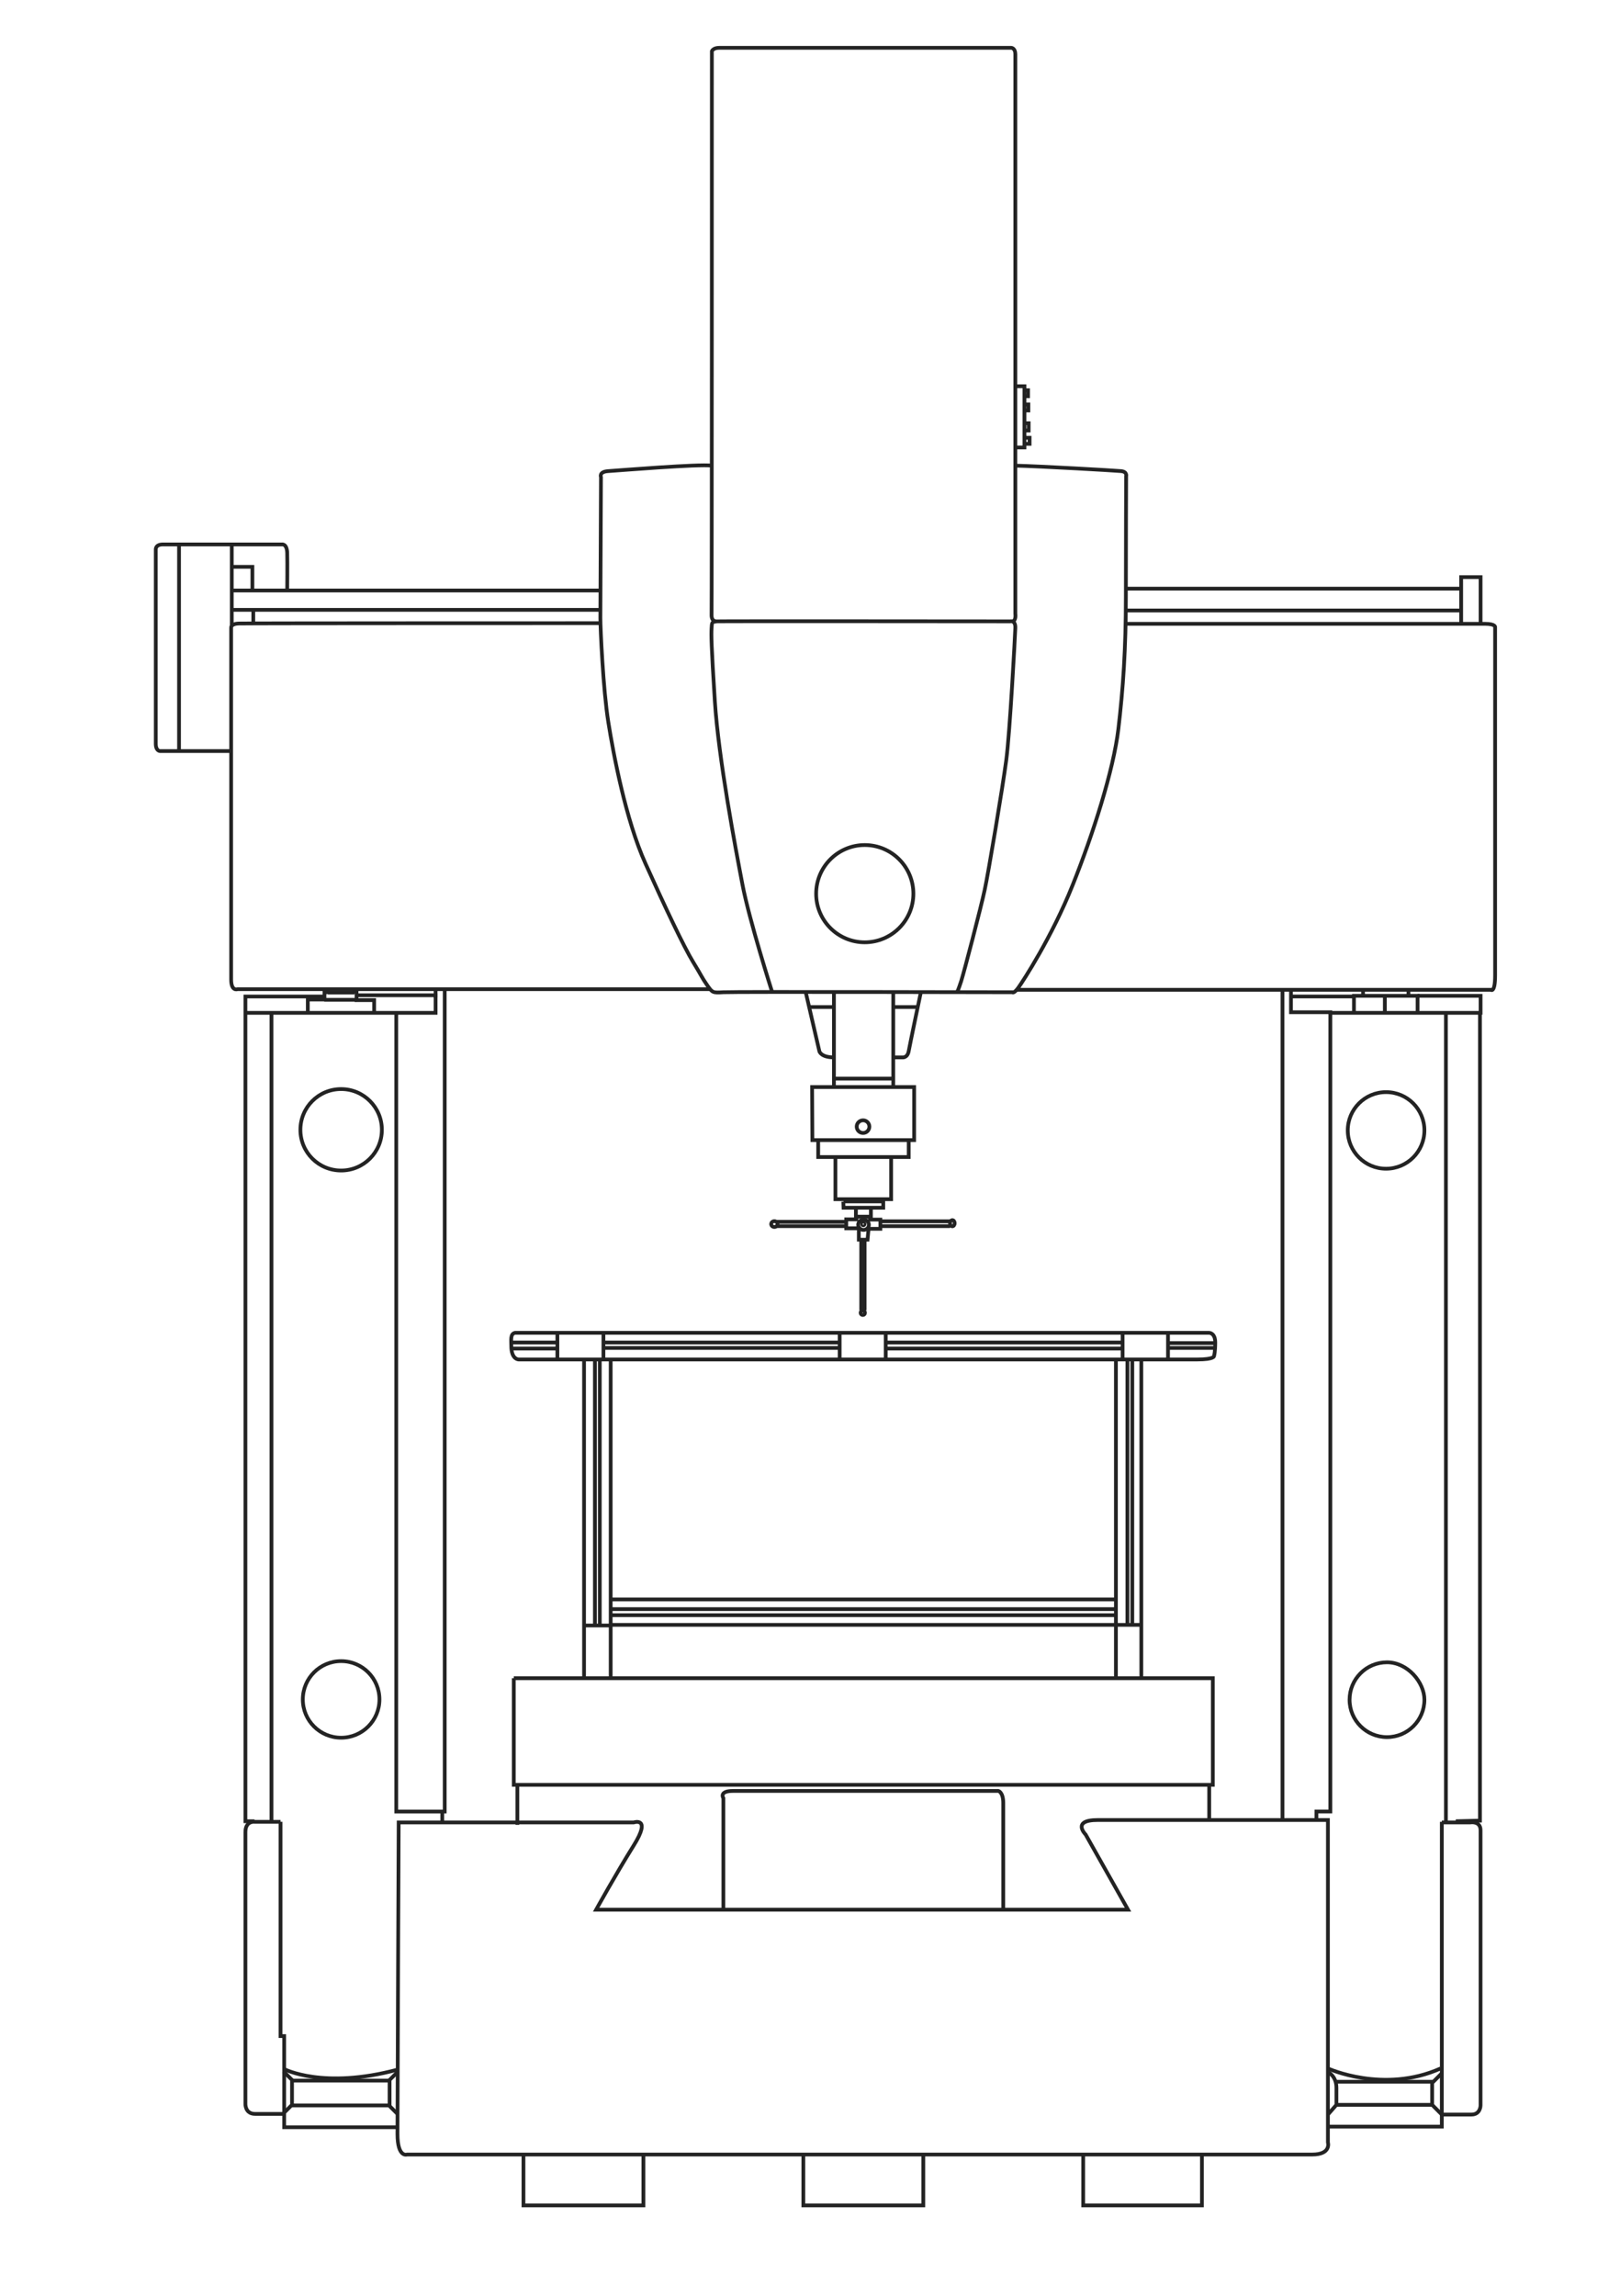 <?xml version="1.0" encoding="utf-8"?>
<!-- Generator: Adobe Illustrator 16.0.0, SVG Export Plug-In . SVG Version: 6.00 Build 0)  -->
<!DOCTYPE svg PUBLIC "-//W3C//DTD SVG 1.1//EN" "http://www.w3.org/Graphics/SVG/1.1/DTD/svg11.dtd">
<svg version="1.1" id="Layer_1" xmlns="http://www.w3.org/2000/svg" xmlns:xlink="http://www.w3.org/1999/xlink" x="0px" y="0px"
	 width="432px" height="612px" viewBox="0 0 432 612" enable-background="new 0 0 432 612" xml:space="preserve">
<g>
	<path fill="none" stroke="#232323" stroke-miterlimit="10" d="M106.312,485.811h62.675c0,0,4.842-1.608,0,6.148
		c-4.841,7.756-10.017,17.115-10.017,17.115h141.834l-11.299-20.026c0,0-3.887-3.878,3.217-3.878h61.392v85.931
		c0,0,0.973,3.244-4.196,3.244H108.574c0,0-2.58,0.977-2.58-5.489C105.994,562.385,106.312,485.811,106.312,485.811z"/>
	<polyline fill="none" stroke="#232323" stroke-miterlimit="10" points="139.59,574.337 139.59,587.906 171.575,587.906 
		171.575,574.337 	"/>
	<polyline fill="none" stroke="#232323" stroke-miterlimit="10" points="214.225,574.337 214.225,587.906 246.212,587.906 
		246.212,574.337 	"/>
	<polyline fill="none" stroke="#232323" stroke-miterlimit="10" points="288.852,574.663 288.852,587.906 320.512,587.906 
		320.512,574.663 	"/>
	<polyline fill="none" stroke="#232323" stroke-miterlimit="10" points="354.114,566.904 384.485,566.904 384.485,485.651 	"/>
	<g>
		<path fill="none" stroke="#232323" stroke-miterlimit="10" d="M354.114,552.368c0,0,2.263,0.976,2.263,4.199v4.532l-2.263,2.58"/>
	</g>
	<polyline fill="none" stroke="#232323" stroke-miterlimit="10" points="356.059,554.952 382.216,554.952 384.478,552.689 	"/>
	<g>
		<path fill="none" stroke="#232323" stroke-miterlimit="10" d="M354.114,551.401c0,0,14.859,6.792,30.036,0"/>
		<path fill="none" stroke="#232323" stroke-miterlimit="10" d="M384.478,485.811h7.6c0,0,2.735-0.485,2.735,2.107v73.337
			c0,0,0,2.433-2.415,2.433h-7.92l-2.572-2.588v-5.83"/>
	</g>
	<line fill="none" stroke="#232323" stroke-miterlimit="10" x1="356.377" y1="561.1" x2="381.897" y2="561.1"/>
	<g>
		<path fill="none" stroke="#232323" stroke-miterlimit="10" d="M192.9,508.756v-29.402c0,0-1.298-1.932,2.58-1.932h70.757
			c0,0,1.299,0.314,1.299,3.221v28.432"/>
	</g>
	<line fill="none" stroke="#232323" stroke-miterlimit="10" x1="137.964" y1="486.465" x2="137.964" y2="476.128"/>
	<line fill="none" stroke="#232323" stroke-miterlimit="10" x1="322.455" y1="485.496" x2="322.455" y2="475.794"/>
	<polyline fill="none" stroke="#232323" stroke-miterlimit="10" points="137.009,447.37 323.419,447.37 323.419,475.794 
		140.234,475.794 137.009,475.794 137.009,447.37 	"/>
	<g>
		<path fill="none" stroke="#232323" stroke-miterlimit="10" d="M137.328,355.297h185.127c0,0,1.608,0,1.608,2.583
			c0,2.585-0.311,3.561-0.311,3.561s0.311,0.959-4.539,0.959H159.297h-21.005c0,0-1.944,0-1.944-3.551
			C136.348,357.22,136.03,355.606,137.328,355.297z"/>
	</g>
	<line fill="none" stroke="#232323" stroke-miterlimit="10" x1="162.849" y1="426.368" x2="297.58" y2="426.368"/>
	<line fill="none" stroke="#232323" stroke-miterlimit="10" x1="297.58" y1="362.399" x2="297.58" y2="447.37"/>
	<line fill="none" stroke="#232323" stroke-miterlimit="10" x1="304.354" y1="362.727" x2="304.354" y2="447.37"/>
	<polyline fill="none" stroke="#232323" stroke-miterlimit="10" points="162.522,433.152 297.58,433.152 304.354,433.152 	"/>
	<line fill="none" stroke="#232323" stroke-miterlimit="10" x1="155.746" y1="362.399" x2="155.746" y2="447.697"/>
	<line fill="none" stroke="#232323" stroke-miterlimit="10" x1="162.849" y1="362.399" x2="162.849" y2="447.37"/>
	<line fill="none" stroke="#232323" stroke-miterlimit="10" x1="155.746" y1="433.316" x2="162.693" y2="433.316"/>
	<line fill="none" stroke="#232323" stroke-miterlimit="10" x1="158.645" y1="433.479" x2="158.645" y2="362.55"/>
	<line fill="none" stroke="#232323" stroke-miterlimit="10" x1="159.942" y1="362.399" x2="159.942" y2="433.152"/>
	<line fill="none" stroke="#232323" stroke-miterlimit="10" x1="162.693" y1="430.573" x2="297.58" y2="430.573"/>
	<line fill="none" stroke="#232323" stroke-miterlimit="10" x1="163.012" y1="428.952" x2="297.407" y2="428.952"/>
	<line fill="none" stroke="#232323" stroke-miterlimit="10" x1="300.642" y1="433.152" x2="300.642" y2="362.248"/>
	<line fill="none" stroke="#232323" stroke-miterlimit="10" x1="301.947" y1="362.55" x2="301.947" y2="433.002"/>
	<line fill="none" stroke="#232323" stroke-miterlimit="10" x1="299.359" y1="354.974" x2="299.359" y2="362.248"/>
	<line fill="none" stroke="#232323" stroke-miterlimit="10" x1="311.467" y1="355.297" x2="311.467" y2="362.248"/>
	<line fill="none" stroke="#232323" stroke-miterlimit="10" x1="311.467" y1="358.035" x2="323.9" y2="358.035"/>
	<line fill="none" stroke="#232323" stroke-miterlimit="10" x1="311.467" y1="359.329" x2="324.063" y2="359.329"/>
	<line fill="none" stroke="#232323" stroke-miterlimit="10" x1="299.188" y1="357.88" x2="236.193" y2="357.88"/>
	<line fill="none" stroke="#232323" stroke-miterlimit="10" x1="299.359" y1="359.488" x2="236.015" y2="359.488"/>
	<line fill="none" stroke="#232323" stroke-miterlimit="10" x1="236.193" y1="355.297" x2="236.193" y2="362.248"/>
	<line fill="none" stroke="#232323" stroke-miterlimit="10" x1="223.907" y1="355.133" x2="223.907" y2="362.248"/>
	<line fill="none" stroke="#232323" stroke-miterlimit="10" x1="160.914" y1="355.297" x2="160.914" y2="362.399"/>
	<line fill="none" stroke="#232323" stroke-miterlimit="10" x1="148.634" y1="355.297" x2="148.634" y2="362.081"/>
	<line fill="none" stroke="#232323" stroke-miterlimit="10" x1="136.348" y1="357.88" x2="148.634" y2="357.88"/>
	<line fill="none" stroke="#232323" stroke-miterlimit="10" x1="136.519" y1="359.488" x2="148.479" y2="359.488"/>
	<line fill="none" stroke="#232323" stroke-miterlimit="10" x1="161.077" y1="357.88" x2="223.907" y2="357.88"/>
	<line fill="none" stroke="#232323" stroke-miterlimit="10" x1="160.914" y1="359.329" x2="223.907" y2="359.329"/>
	<g>
		<path fill="none" stroke="#232323" stroke-miterlimit="10" d="M75.779,551.564c0,0,10.344,5.481,30.207,0.155"/>
	</g>
	<polyline fill="none" stroke="#232323" stroke-miterlimit="10" points="75.624,552.213 77.87,554.463 77.87,561.092 
		75.779,563.189 75.779,567.072 105.815,567.072 	"/>
	<polyline fill="none" stroke="#232323" stroke-miterlimit="10" points="75.779,563.353 75.779,542.771 74.808,542.771 
		74.808,485.644 	"/>
	<polyline fill="none" stroke="#232323" stroke-miterlimit="10" points="77.87,561.255 103.725,561.255 105.994,563.517 	"/>
	<polyline fill="none" stroke="#232323" stroke-miterlimit="10" points="103.888,561.255 103.888,554.463 105.994,552.371 	"/>
	<line fill="none" stroke="#232323" stroke-miterlimit="10" x1="78.041" y1="554.634" x2="103.725" y2="554.634"/>
	<g>
		<path fill="none" stroke="#232323" stroke-miterlimit="10" d="M74.808,485.651H67.86c0,0-2.417-0.314-2.417,2.755v72.362
			c0,0-0.163,2.748,2.581,2.748h7.592"/>
	</g>
	<polyline fill="none" stroke="#232323" stroke-miterlimit="10" points="67.86,485.496 65.443,485.496 65.443,265.644 
		86.76,265.644 	"/>
	<polyline fill="none" stroke="#232323" stroke-miterlimit="10" points="65.281,270.003 116.158,270.003 116.158,265.316 
		95.169,265.316 	"/>
	<line fill="none" stroke="#232323" stroke-miterlimit="10" x1="72.391" y1="270.003" x2="72.391" y2="485.811"/>
	<polyline fill="none" stroke="#232323" stroke-miterlimit="10" points="105.668,270.003 105.668,482.912 118.591,482.912 
		118.591,263.855 	"/>
	<line fill="none" stroke="#232323" stroke-miterlimit="10" x1="116.158" y1="263.692" x2="116.158" y2="265.961"/>
	<line fill="none" stroke="#232323" stroke-miterlimit="10" x1="117.939" y1="482.912" x2="117.939" y2="485.811"/>
	<polyline fill="none" stroke="#232323" stroke-miterlimit="10" points="87.405,263.774 87.405,264.508 86.523,264.508 
		86.523,266.443 82.082,266.443 82.082,269.754 	"/>
	<polyline fill="none" stroke="#232323" stroke-miterlimit="10" points="94.442,263.692 94.442,264.353 95.079,264.353 
		95.079,266.61 99.773,266.61 99.773,269.93 	"/>
	<line fill="none" stroke="#232323" stroke-miterlimit="10" x1="86.449" y1="266.529" x2="95.079" y2="266.529"/>
	<line fill="none" stroke="#232323" stroke-miterlimit="10" x1="87.405" y1="264.59" x2="94.516" y2="264.59"/>
	<g>
		<path fill="none" stroke="#232323" stroke-miterlimit="10" d="M189.34,263.692H63.337c0,0-1.698,0.661-1.698-2.58v-93.686
			c0,0-0.245-1.147,2.098-1.216c2.343-0.084,96.523-0.084,96.523-0.084"/>
		<path fill="none" stroke="#232323" stroke-miterlimit="10" d="M61.558,200.213H42.666c0,0-1.126,0-1.126-1.935v-51.772
			c0,0-0.172-1.375,1.926-1.375h31.661c0,0,1.372-0.324,1.461,2.257c0.074,2.586,0,9.778,0,9.778"/>
	</g>
	<line fill="none" stroke="#232323" stroke-miterlimit="10" x1="47.744" y1="145.048" x2="47.744" y2="200.213"/>
	<polyline fill="none" stroke="#232323" stroke-miterlimit="10" points="61.802,151.106 67.305,151.106 67.305,157.082 	"/>
	<line fill="none" stroke="#232323" stroke-miterlimit="10" x1="67.542" y1="162.818" x2="67.542" y2="166.21"/>
	<line fill="none" stroke="#232323" stroke-miterlimit="10" x1="61.802" y1="145.048" x2="61.802" y2="166.93"/>
	<line fill="none" stroke="#232323" stroke-miterlimit="10" x1="61.893" y1="157.409" x2="160.195" y2="157.409"/>
	<line fill="none" stroke="#232323" stroke-miterlimit="10" x1="61.893" y1="162.575" x2="160.261" y2="162.575"/>
	<g>
		<path fill="none" stroke="#232323" stroke-miterlimit="10" d="M189.831,124.129c-3.397-0.486-25.04,1.293-27.618,1.457
			c-2.581,0.153-1.952,1.616-1.952,1.616s-0.163,34.885-0.163,37.55c0,2.666,0.727,19.069,2.115,27.709
			c1.371,8.641,4.669,26.162,9.936,37.795c5.232,11.638,10.254,22.218,12.67,26.17c2.433,3.967,2.262,4.041,3.723,6.147
			c1.445,2.099,1.518,2.099,4.359,1.935c2.833-0.163,77.044,0,77.044,0s0.4,0.478,1.616-1.22
			c1.217-1.689,8.972-13.552,14.458-27.292c5.504-13.731,10.9-30.697,12.206-41.6c1.282-10.906,2.009-21.484,2.009-35.46
			c0-13.973,0.072-31.977,0.072-31.977s0.336-1.221-1.354-1.374c-1.699-0.164-21.488-1.296-28.199-1.457"/>
		<path fill="none" stroke="#232323" stroke-miterlimit="10" d="M205.897,264.427c0,0-6.058-18.981-7.919-28.676
			c-1.854-9.682-6.376-33.599-7.348-48.784c-0.971-15.177-0.971-17.769-0.882-19.385c0.082-1.608,0.082-1.852,1.29-1.943
			c1.2-0.074,78.342,0,78.342,0s1.461-0.398,1.371,1.788c-0.073,2.169-1.444,27.86-2.416,35.207
			c-0.972,7.36-4.768,30.056-5.747,34.571c-0.956,4.531-5.56,22.14-6.286,24.385c-0.736,2.266-1.054,2.837-1.054,2.837"/>
		<path fill="none" stroke="#232323" stroke-miterlimit="10" d="M190.958,165.648c0,0-1.298,0.069-1.209-1.861
			c0.082-1.943,0.082-150.147,0.082-150.147s0.326-0.89,1.935-0.89h77.942c0,0,1.045,0.082,1.045,1.694v112.592v36.585
			c0,0,0.262,1.781-0.71,2.026"/>
	</g>
	<polyline fill="none" stroke="#232323" stroke-miterlimit="10" points="270.752,102.965 273.186,102.965 273.186,119.285 
		270.842,119.285 	"/>
	<polyline fill="none" stroke="#232323" stroke-miterlimit="10" points="273.324,104.021 274.148,104.021 274.148,104.102 
		274.148,105.631 273.079,105.631 	"/>
	<polyline fill="none" stroke="#232323" stroke-miterlimit="10" points="273.332,107.817 274.23,107.817 274.23,109.429 
		273.104,109.429 	"/>
	<polyline fill="none" stroke="#232323" stroke-miterlimit="10" points="273.186,112.821 274.312,112.821 274.312,114.756 
		273.504,114.756 	"/>
	<polyline fill="none" stroke="#232323" stroke-miterlimit="10" points="273.186,116.701 274.557,116.701 274.557,118.319 
		273.332,118.319 	"/>
	<path fill="none" stroke="#232323" stroke-miterlimit="10" d="M214.861,264.508l3.642,15.753c0,0,0.408,1.612,3.878,1.612"/>
	<line fill="none" stroke="#232323" stroke-miterlimit="10" x1="222.381" y1="264.427" x2="222.381" y2="289.711"/>
	<line fill="none" stroke="#232323" stroke-miterlimit="10" x1="238.202" y1="264.508" x2="238.202" y2="289.784"/>
	<line fill="none" stroke="#232323" stroke-miterlimit="10" x1="222.381" y1="287.531" x2="238.202" y2="287.531"/>
	<g>
		<path fill="none" stroke="#232323" stroke-miterlimit="10" d="M238.301,281.881h2.407c0,0,1.29,0.151,1.618-1.702
			c0.334-1.87,3.232-15.671,3.232-15.671"/>
	</g>
	<line fill="none" stroke="#232323" stroke-miterlimit="10" x1="215.833" y1="268.452" x2="222.372" y2="268.452"/>
	<line fill="none" stroke="#232323" stroke-miterlimit="10" x1="238.301" y1="268.452" x2="244.677" y2="268.452"/>
	<polygon fill="none" stroke="#232323" stroke-miterlimit="10" points="216.56,289.784 243.77,289.784 243.77,303.925 
		216.633,303.925 	"/>
	<polyline fill="none" stroke="#232323" stroke-miterlimit="10" points="222.78,308.366 222.78,319.677 237.639,319.677 
		237.639,308.439 	"/>
	<polyline fill="none" stroke="#232323" stroke-miterlimit="10" points="218.185,304.006 218.185,308.439 242.326,308.439 
		242.326,303.925 	"/>
	<line fill="none" stroke="#232323" stroke-miterlimit="10" x1="227.337" y1="319.681" x2="227.337" y2="320.212"/>
	<line fill="none" stroke="#232323" stroke-miterlimit="10" x1="233.934" y1="319.751" x2="233.934" y2="320.277"/>
	<polyline fill="none" stroke="#232323" stroke-miterlimit="10" points="224.944,320.277 235.532,320.277 235.532,321.951 
		224.944,321.951 224.879,320.335 	"/>
	<line fill="none" stroke="#232323" stroke-miterlimit="10" x1="228.242" y1="322.073" x2="228.242" y2="325.188"/>
	<line fill="none" stroke="#232323" stroke-miterlimit="10" x1="232.242" y1="322.073" x2="232.242" y2="325.114"/>
	<polyline fill="none" stroke="#232323" stroke-miterlimit="10" points="228.879,325.049 225.663,325.049 225.663,327.438 
		229.019,327.438 229.019,330.474 231.346,330.474 231.606,327.642 	"/>
	<polyline fill="none" stroke="#232323" stroke-miterlimit="10" points="231.476,325.114 234.766,325.114 234.766,327.575 
		231.654,327.575 	"/>
	<line fill="none" stroke="#232323" stroke-miterlimit="10" x1="225.523" y1="325.698" x2="207.18" y2="325.698"/>
	<line fill="none" stroke="#232323" stroke-miterlimit="10" x1="225.523" y1="326.861" x2="207.245" y2="326.861"/>
	<line fill="none" stroke="#232323" stroke-miterlimit="10" x1="234.83" y1="325.567" x2="253.388" y2="325.567"/>
	<line fill="none" stroke="#232323" stroke-miterlimit="10" x1="234.83" y1="326.861" x2="253.388" y2="326.861"/>
	<line fill="none" stroke="#232323" stroke-miterlimit="10" x1="229.662" y1="330.548" x2="229.662" y2="349.283"/>
	<line fill="none" stroke="#232323" stroke-miterlimit="10" x1="230.569" y1="330.612" x2="230.569" y2="349.283"/>
	<line fill="none" stroke="#232323" stroke-miterlimit="10" x1="228.364" y1="324.338" x2="232.12" y2="324.338"/>
	<path fill="none" stroke="#232323" stroke-miterlimit="10" d="M230.267,327.865c0.801,0,1.438-0.608,1.438-1.355
		c0-0.771-0.637-1.367-1.438-1.367c-0.783,0-1.421,0.596-1.421,1.367C228.846,327.257,229.483,327.865,230.267,327.865z"/>
	<path fill="none" stroke="#232323" stroke-miterlimit="10" d="M230.21,326.637c0.188,0,0.334-0.146,0.334-0.318
		c0-0.188-0.146-0.326-0.334-0.326c-0.18,0-0.327,0.139-0.327,0.326C229.883,326.49,230.03,326.637,230.21,326.637z"/>
	<path fill="none" stroke="#232323" stroke-miterlimit="10" d="M230.08,350.554c0.334,0,0.579-0.27,0.579-0.584
		c0-0.335-0.245-0.597-0.579-0.597c-0.32,0-0.581,0.262-0.581,0.597C229.499,350.284,229.76,350.554,230.08,350.554z"/>
	<path fill="none" stroke="#232323" stroke-miterlimit="10" d="M253.959,326.898c0.343,0,0.62-0.372,0.62-0.82
		c0-0.438-0.277-0.812-0.62-0.812c-0.344,0-0.629,0.375-0.629,0.812C253.33,326.526,253.615,326.898,253.959,326.898z"/>
	<path fill="none" stroke="#232323" stroke-miterlimit="10" d="M206.493,327.086c0.474,0,0.85-0.352,0.85-0.78
		c0-0.428-0.376-0.771-0.85-0.771c-0.456,0-0.841,0.344-0.841,0.771C205.652,326.734,206.037,327.086,206.493,327.086z"/>
	<path fill="none" stroke="#232323" stroke-miterlimit="10" d="M230.153,302.022c0.922,0,1.681-0.747,1.681-1.69
		c0-0.927-0.759-1.682-1.681-1.682c-0.932,0-1.698,0.755-1.698,1.682C228.455,301.275,229.222,302.022,230.153,302.022z"/>
	<path fill="none" stroke="#232323" stroke-miterlimit="10" d="M230.602,251.197c7.152,0,12.965-5.805,12.965-12.96
		s-5.812-12.969-12.965-12.969c-7.16,0-12.965,5.813-12.965,12.969S223.441,251.197,230.602,251.197z"/>
	<path fill="none" stroke="#232323" stroke-miterlimit="10" d="M271.087,263.863L271.087,263.863h126.469
		c0,0,1.143,0.959,1.143-3.873v-92.726c0,0,0.328-0.969-2.743-0.969h-95.797"/>
	<line fill="none" stroke="#232323" stroke-miterlimit="10" x1="300.323" y1="156.921" x2="389.654" y2="156.921"/>
	<line fill="none" stroke="#232323" stroke-miterlimit="10" x1="300.323" y1="162.74" x2="389.654" y2="162.74"/>
	<polyline fill="none" stroke="#232323" stroke-miterlimit="10" points="389.645,166.295 389.645,153.849 394.82,153.849 
		394.82,165.973 	"/>
	<line fill="none" stroke="#232323" stroke-miterlimit="10" x1="341.999" y1="263.692" x2="341.999" y2="485.178"/>
	<polyline fill="none" stroke="#232323" stroke-miterlimit="10" points="344.261,263.863 344.261,269.836 354.753,269.836 
		354.753,482.904 351.045,482.904 351.045,485.012 	"/>
	<polyline fill="none" stroke="#232323" stroke-miterlimit="10" points="354.753,270.003 394.82,270.003 394.82,265.464 
		378.02,265.464 	"/>
	<polyline fill="none" stroke="#232323" stroke-miterlimit="10" points="361.055,269.836 361.055,265.464 378.02,265.464 
		378.02,269.836 	"/>
	<line fill="none" stroke="#232323" stroke-miterlimit="10" x1="369.292" y1="265.464" x2="369.292" y2="269.836"/>
	<line fill="none" stroke="#232323" stroke-miterlimit="10" x1="363.479" y1="263.692" x2="363.479" y2="265.464"/>
	<line fill="none" stroke="#232323" stroke-miterlimit="10" x1="375.587" y1="263.863" x2="375.587" y2="265.636"/>
	<line fill="none" stroke="#232323" stroke-miterlimit="10" x1="385.578" y1="270.003" x2="385.578" y2="485.651"/>
	<polyline fill="none" stroke="#232323" stroke-miterlimit="10" points="394.657,270.003 394.657,485.337 388.201,485.496 	"/>
	<line fill="none" stroke="#232323" stroke-miterlimit="10" x1="344.424" y1="265.636" x2="361.055" y2="265.636"/>
	<path fill="none" stroke="#232323" stroke-miterlimit="10" d="M369.619,311.55c5.649,0,10.222-4.572,10.222-10.221
		c0-5.629-4.572-10.197-10.222-10.197c-5.642,0-10.214,4.567-10.214,10.197C359.405,306.978,363.978,311.55,369.619,311.55z"/>
	<path fill="none" stroke="#232323" stroke-miterlimit="10" d="M369.864,463.078c5.502,0,9.977-4.462,9.977-9.969
		c0-4.648-4.475-9.979-9.977-9.979c-5.511,0-9.978,4.473-9.978,9.979S364.354,463.078,369.864,463.078z"/>
	<path fill="none" stroke="#232323" stroke-miterlimit="10" d="M90.965,463.233c5.649,0,10.221-4.568,10.221-10.205
		c0-5.638-4.571-10.213-10.221-10.213c-5.642,0-10.214,4.575-10.214,10.213C80.751,458.665,85.323,463.233,90.965,463.233z"/>
	<path fill="none" stroke="#232323" stroke-miterlimit="10" d="M90.965,312.031c5.992,0,10.866-4.85,10.866-10.85
		c0-6.001-4.874-10.862-10.866-10.862c-6.001,0-10.859,4.861-10.859,10.862C80.106,307.182,84.963,312.031,90.965,312.031z"/>
</g>
</svg>

